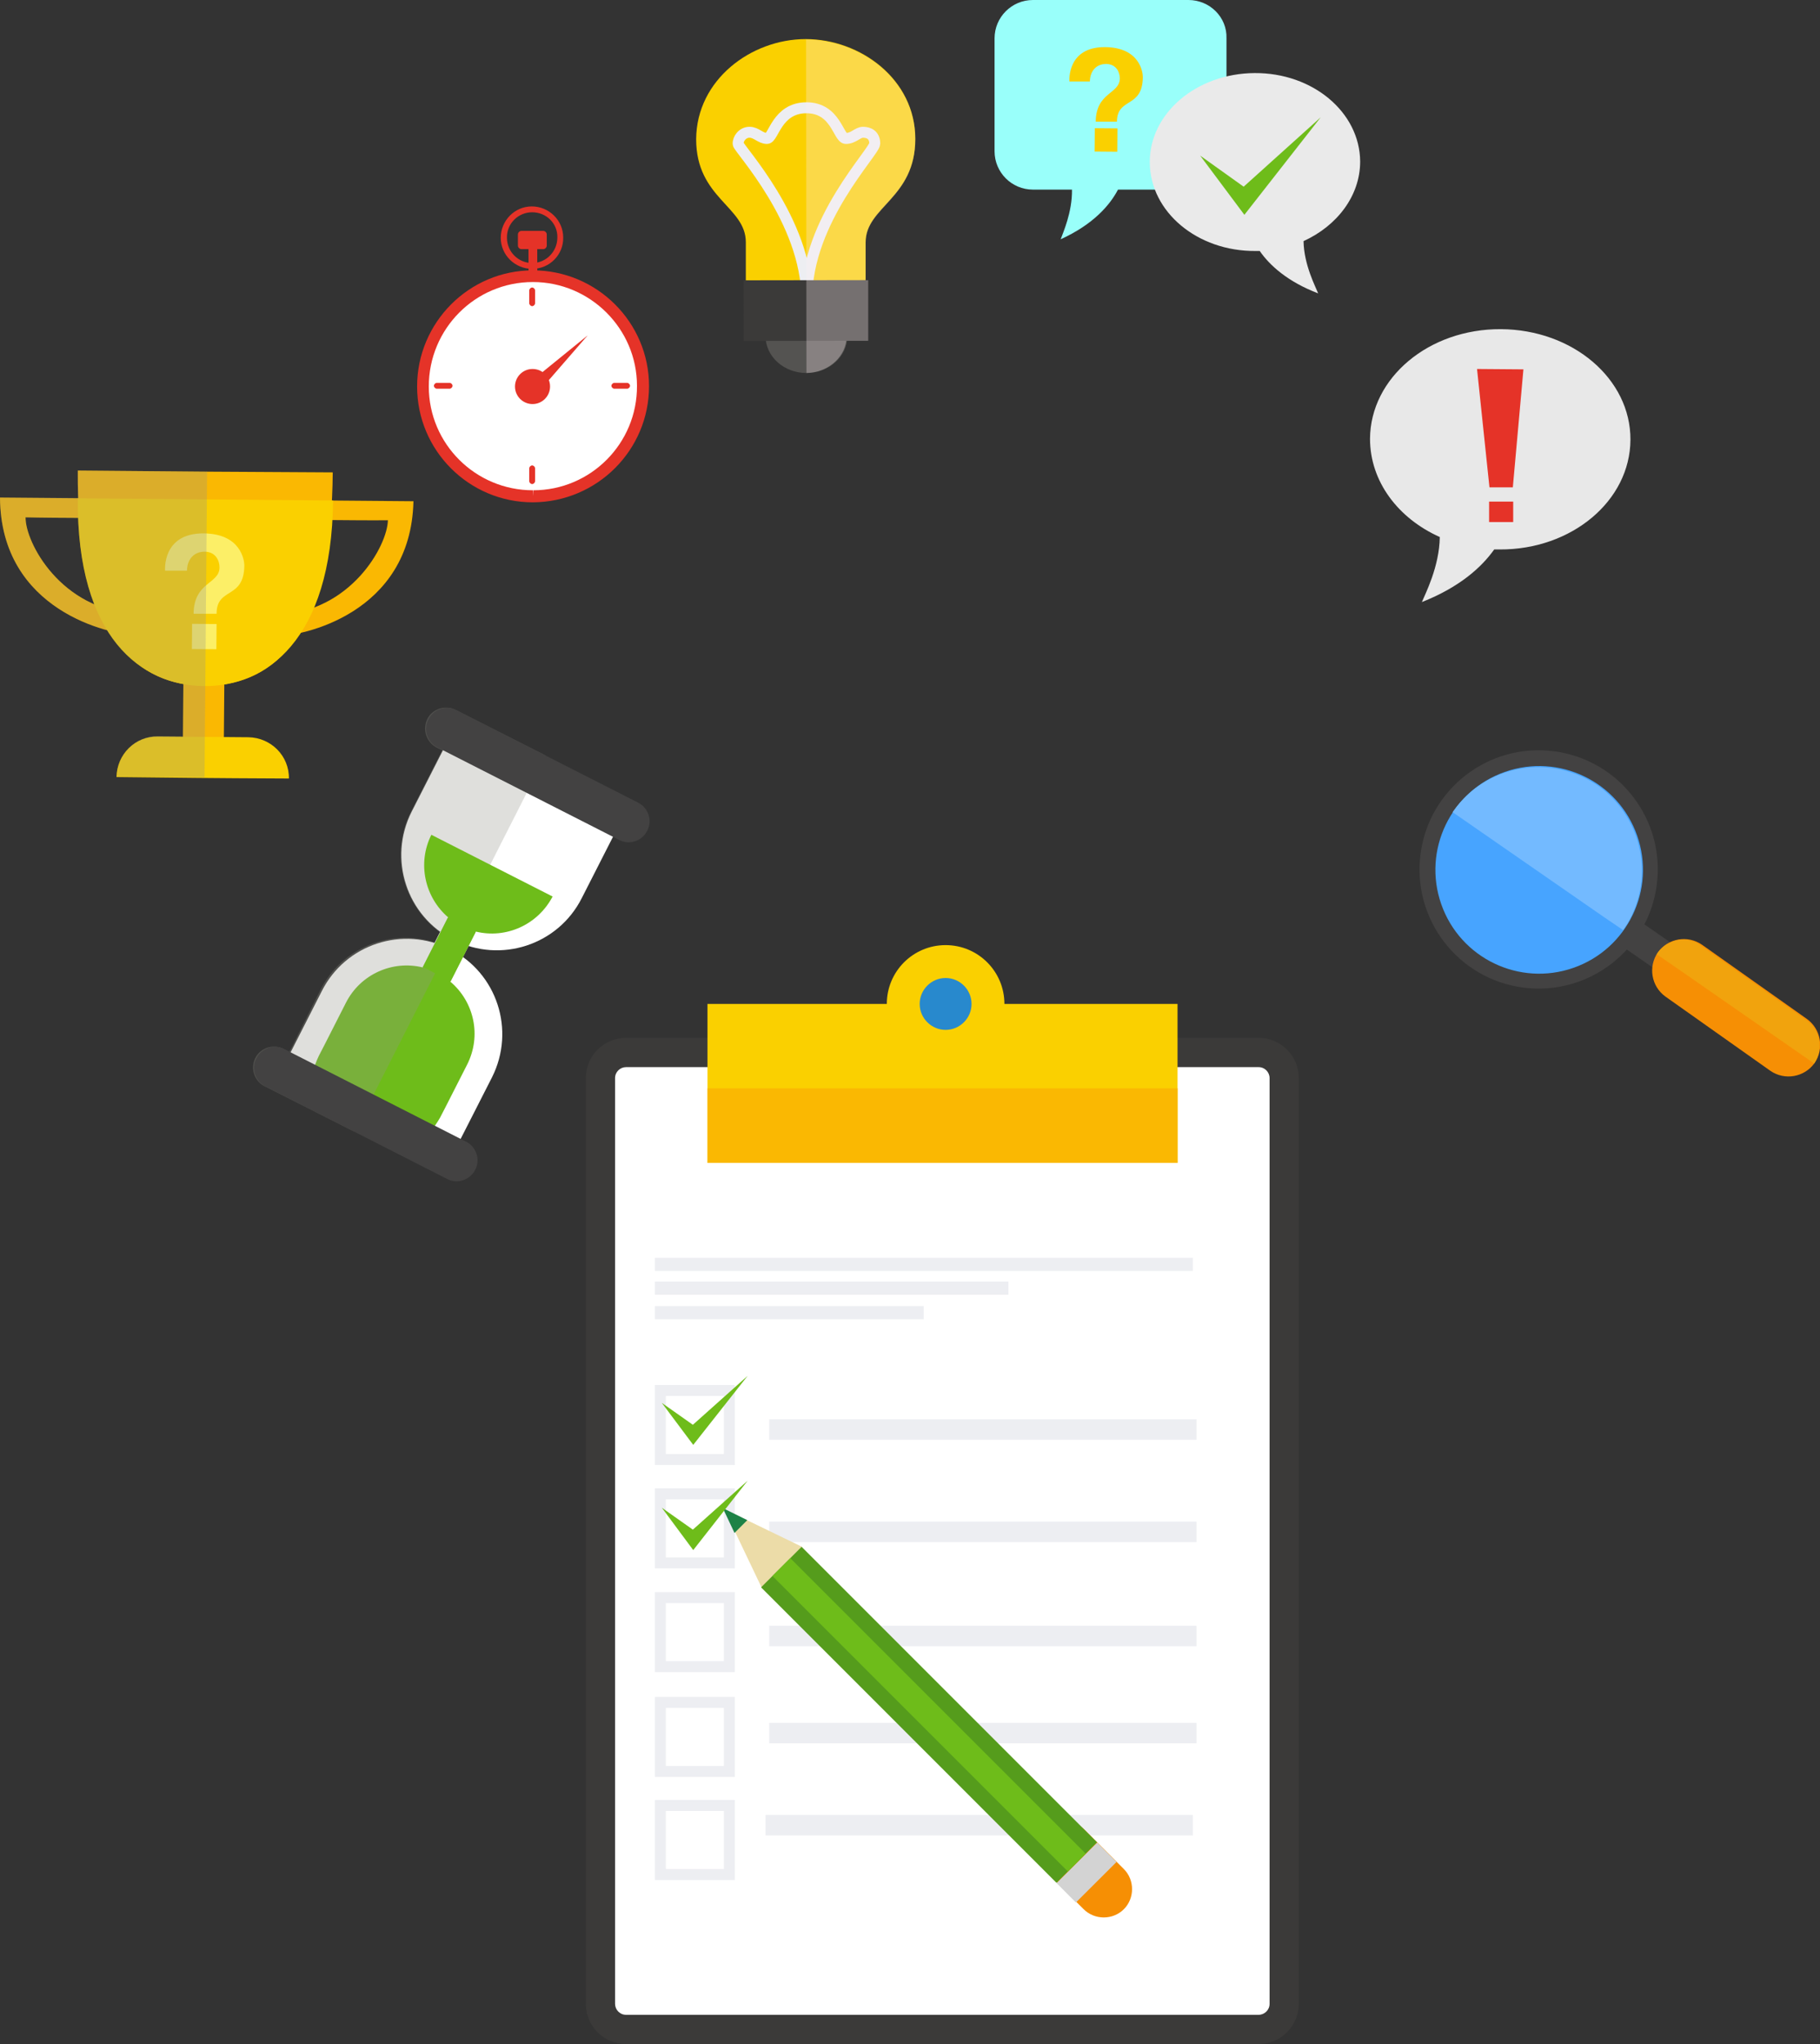 <?xml version="1.0" encoding="utf-8"?>
<!-- Generator: Adobe Illustrator 22.1.0, SVG Export Plug-In . SVG Version: 6.00 Build 0)  -->
<svg version="1.1" id="OBJECTS" xmlns="http://www.w3.org/2000/svg" xmlns:xlink="http://www.w3.org/1999/xlink" x="0px" y="0px"
	 viewBox="0 0 498.3 559.5" style="enable-background:new 0 0 498.3 559.5;" xml:space="preserve">
<rect x="0" y="0" width="498.3" height="559.5" fill="#333333" stroke="none"/>
<style type="text/css">
	.st0{fill:#434242;}
	.st1{fill:#47A4FF;}
	.st2{fill:#F68F04;}
	.st3{fill:#73BAFF;}
	.st4{fill:#F1A30D;}
	.st5{fill:#FAB802;}
	.st6{fill:#FAD000;}
	.st7{fill:#FCEF67;}
	.st8{fill:none;stroke:#F5B903;stroke-miterlimit:10;}
	.st9{opacity:0.3;fill:#939389;}
	.st10{fill:none;stroke:#EDEEF2;stroke-width:3;stroke-miterlimit:10;}
	.st11{fill:#545351;}
	.st12{fill:#3B3A39;}
	.st13{opacity:0.3;fill:#FFEEF1;}
	.st14{fill:#99FFFA;}
	.st15{fill:#EAEAEA;}
	.st16{fill:#6EBC1A;}
	.st17{fill:#FFFFFF;}
	.st18{fill:#2889CD;}
	.st19{fill:#EDEEF2;}
	.st20{fill:#D3D3D3;}
	.st21{fill:#ECDCA8;}
	.st22{fill:#1D8246;}
	.st23{fill:#559C1C;}
	.st24{fill:#E53328;}
	.st25{fill:#E8E8E8;}
	.st26{display:none;}
	.st27{display:inline;}
	.st28{fill:#333231;}
	.st29{fill:none;stroke:#FAD000;stroke-width:2;stroke-miterlimit:10;}
	.st30{display:inline;opacity:0.1;fill:#939389;}
</style>
<g>
	
		<rect x="446.7" y="245.1" transform="matrix(0.57 -0.822 0.822 0.57 -18.838 481.742)" class="st0" width="8.4" height="27.6"/>
	
		<ellipse transform="matrix(0.13 -0.992 0.992 0.13 130.121 624.833)" class="st0" cx="421.2" cy="238.3" rx="32.6" ry="32.6"/>
	
		<ellipse transform="matrix(0.944 -0.331 0.331 0.944 -55.075 152.567)" class="st1" cx="421.2" cy="238.3" rx="28.4" ry="28.4"/>
	<path class="st2" d="M496.8,291c-2.8,3.9-8.2,4.8-12.1,2.1L456,272.8c-3.9-2.8-4.8-8.2-2.1-12.1l0,0c2.8-3.9,8.2-4.8,12.1-2.1
		l28.7,20.3C498.6,281.7,499.5,287.1,496.8,291L496.8,291z"/>
	<path class="st3" d="M398,221.9c-0.1,0.1-0.2,0.3-0.3,0.4l41.7,28.9l5,3.4c0.8-1.2,1.6-2.4,2.2-3.7c6.1-12.3,2.5-27.5-8.9-35.7
		C424.8,206.2,407.1,209.1,398,221.9z"/>
	<path class="st4" d="M456.9,258.2c-1.2,0.6-2.3,1.5-3.1,2.7c-0.1,0.1-0.1,0.2-0.2,0.3l8.4,5.8l34.7,24.1c2.6-3.9,1.7-9.2-2.2-11.9
		l-28.7-20.3C463.1,256.8,459.7,256.7,456.9,258.2z"/>
</g>
<g>
	<g>
		
			<rect x="43.7" y="192.4" transform="matrix(8.311525e-03 -1 1 8.311525e-03 -142.737 251.987)" class="st5" width="24" height="11.2"/>
		<path class="st6" d="M79.1,213.1c0.1-6.2-4.9-11.2-11.1-11.3l-24.8-0.2c-6.2-0.1-11.2,4.9-11.3,11.1
			C51.2,212.9,55.8,213,79.1,213.1z"/>
		<path class="st5" d="M0,136.2l35.9,0.3l0,5.3c0,0-21.6,0-28.9-0.2c-0.1,6.9,9.7,25.4,30,26.4c0,0,0,1.4,0,5.8
			C30.3,173.7,0.2,167.3,0,136.2z"/>
		<path class="st5" d="M113.2,137.2l-35.9-0.3l0,5.3c0,0,21.6,0.3,28.9,0.2c-0.1,6.9-10.1,25.2-30.4,25.9c0,0,0,1.4,0,5.8
			C82.3,174.2,112.5,168.2,113.2,137.2z"/>
		<path class="st5" d="M56.2,129.1l-34.9-0.3c-0.3,38.3,11.8,58.7,34.4,58.9c23.6,0.2,35.1-20.1,35.4-58.4L56.2,129.1z"/>
		<path class="st6" d="M21.3,136.4c-0.3,38.3,17.5,51.2,34.5,51.4s35-12.5,35.4-50.8L21.3,136.4z"/>
		<path class="st7" d="M45.2,156.2c0,0-0.9-10.3,10.6-10.2c10.1,0.1,11.1,7.3,11.1,8.8c-0.1,9.4-7.6,5.8-7.6,13.2L53,168
			c0.1-8.8,7.1-8.1,7.1-12.7c0-1.8-1-4.2-4-4.3c-3.5,0-4.9,2.7-4.9,5.2C47.8,156.2,45.2,156.2,45.2,156.2z"/>
		
			<rect x="52.4" y="170.9" transform="matrix(8.311590e-03 -1 1 8.311590e-03 -118.796 228.637)" class="st7" width="6.9" height="6.7"/>
		<path class="st8" d="M56.2,138.2"/>
	</g>
	<path class="st9" d="M56.2,129.1l-34.9-0.3c0,2.6,0,5.1,0.1,7.5l-0.2,0c0,0,0,0,0,0L0,136.2c0.1,23.9,18,33.2,29.3,36.3
		c3.2,5.2,7.2,8.9,11.5,11.3c0.1,0,0.1,0.1,0.2,0.1c0.3,0.2,0.6,0.3,0.8,0.5c2.6,1.4,5.4,2.3,8.4,2.8l-0.1,14.4l-6.8-0.1
		c-6.2-0.1-11.2,4.9-11.3,11.1c10.6,0.1,16.7,0.1,24,0.2l0.7-83.8L56.2,129.1z M7,141.6c3.1,0.1,8.8,0.1,14.4,0.2
		c0.4,9.5,2,17.3,4.4,23.6C13.1,159.9,6.9,147.1,7,141.6z"/>
</g>
<g>
	<path class="st6" d="M220.6,10.7c15,0,30,11,30,27.3c0,16.3-13.6,18.5-13.6,28.3c0,9.8,0,21.1,0,21.1l-16.4,0l-16.4,0
		c0,0,0-11.3,0-21.1c0-9.8-13.6-12-13.6-28.2C190.7,21.8,205.7,10.7,220.6,10.7z"/>
	<path class="st10" d="M205.2,36.2c1.9,0,3,1.7,4.8,1.7c1.8,0,2.7-8.4,10.8-8.4c8.1,0,8.7,8.4,10.8,8.4c2.1,0,3.2-1.7,4.7-1.7
		c1.5,0,3.2,0.7,3.2,3.1c0,2.3-18.7,21-18.6,42.5c0-21.5-18.8-41.2-18.8-42.4C202,38,203.3,36.2,205.2,36.2z"/>
	
		<ellipse transform="matrix(1 -1.444067e-03 1.444067e-03 1 -0.133 0.319)" class="st11" cx="220.8" cy="92" rx="11.2" ry="10.1"/>
	
		<rect x="203.6" y="76.7" transform="matrix(1 -1.464243e-03 1.464243e-03 1 -0.124 0.323)" class="st12" width="34.2" height="16.6"/>
	<path class="st13" d="M250.6,38.1c0,16.3-13.6,18.5-13.6,28.3c0,3.5,0,7.1,0,10.3l0.7,0l0,16.6l-6,0c-0.7,4.9-5.3,8.7-10.9,8.8
		l-0.1-91.3C235.7,10.9,250.6,21.9,250.6,38.1z"/>
</g>
<g>
	<path class="st14" d="M325.4,0h-42.6c-5.8,0-10.5,4.7-10.5,10.5v30.9c0,5.8,4.7,10.5,10.5,10.5h10.7c0.1,6.2-2.5,11.9-3.1,13.6
		c9-4.1,13.5-9.4,15.7-13.6h19.2c5.8,0,10.5-4.7,10.5-10.5V10.5C336,4.7,331.2,0,325.4,0z"/>
	<path class="st15" d="M372.4,44.2c-0.1-13.5-13-24.3-28.9-24.2c-15.9,0.1-28.8,11-28.7,24.5c0.1,13.5,13,24.3,28.9,24.2
		c0.4,0,0.8,0,1.2,0c2.7,3.9,7.6,8.4,16,11.6c-0.7-1.8-3.9-7.8-4-14.3C366.1,61.8,372.4,53.6,372.4,44.2z"/>
	<polygon class="st16" points="328.6,42.6 340.5,51.1 361.6,32.1 340.7,58.8 	"/>
	<g>
		<g>
			<path class="st6" d="M292.8,22.3c0,0-0.8-9.5,9.8-9.4c9.4,0.1,10.3,6.8,10.3,8.2c-0.1,8.7-7,5.4-7.1,12.2l-5.8,0
				c0.1-8.1,6.5-7.5,6.6-11.8c0-1.7-0.9-3.9-3.7-4c-3.2,0-4.5,2.5-4.5,4.8C295.3,22.3,292.8,22.3,292.8,22.3z"/>
			
				<rect x="299.7" y="35.2" transform="matrix(8.316471e-03 -1 1 8.316471e-03 262.002 340.899)" class="st6" width="6.4" height="6.2"/>
		</g>
	</g>
</g>
<g>
	<path class="st17" d="M351.6,548.5c0,3.9-3.1,7-7,7H171.4c-3.9,0-7-3.1-7-7V295.1c0-3.9,3.1-7,7-7h173.2c3.9,0,7,3.1,7,7V548.5z"/>
	<path class="st12" d="M344.6,559.5H171.4c-6.1,0-11-4.9-11-11V295.1c0-6.1,4.9-11,11-11h173.2c6.1,0,11,4.9,11,11v253.4
		C355.6,554.5,350.7,559.5,344.6,559.5z M171.4,292.1c-1.6,0-3,1.3-3,3v253.4c0,1.6,1.3,3,3,3h173.2c1.6,0,3-1.3,3-3V295.1
		c0-1.6-1.3-3-3-3H171.4z"/>
	<rect x="193.7" y="274.8" class="st6" width="128.7" height="43.5"/>
	<rect x="193.7" y="297.9" class="st5" width="128.7" height="20.4"/>
	<path class="st6" d="M275,274.8c0,8.9-7.2,16.1-16.1,16.1c-8.9,0-16.1-7.2-16.1-16.1c0-8.9,7.2-16.1,16.1-16.1
		C267.8,258.7,275,265.9,275,274.8z"/>
	<path class="st18" d="M266,274.8c0,3.9-3.2,7.1-7.1,7.1c-3.9,0-7.1-3.2-7.1-7.1c0-3.9,3.2-7.1,7.1-7.1
		C262.8,267.7,266,270.9,266,274.8z"/>
	<rect x="179.3" y="344.3" class="st19" width="147.3" height="3.6"/>
	<rect x="179.3" y="350.8" class="st19" width="96.8" height="3.6"/>
	<rect x="179.3" y="357.5" class="st19" width="73.6" height="3.6"/>
	<rect x="210.6" y="388.5" class="st19" width="117" height="5.6"/>
	<rect x="210.6" y="416.5" class="st19" width="117" height="5.6"/>
	<rect x="210.6" y="445" class="st19" width="117" height="5.6"/>
	<rect x="210.6" y="471.6" class="st19" width="117" height="5.6"/>
	<rect x="209.6" y="496.8" class="st19" width="117" height="5.6"/>
	<g>
		<g>
			<path class="st19" d="M198.2,382.1v15.9h-15.9v-15.9H198.2 M201.2,379.1h-21.9v21.9h21.9V379.1L201.2,379.1z"/>
		</g>
	</g>
	<g>
		<g>
			<path class="st19" d="M198.2,410.4v15.9h-15.9v-15.9H198.2 M201.2,407.4h-21.9v21.9h21.9V407.4L201.2,407.4z"/>
		</g>
	</g>
	<g>
		<g>
			<path class="st19" d="M198.2,438.8v15.9h-15.9v-15.9H198.2 M201.2,435.8h-21.9v21.9h21.9V435.8L201.2,435.8z"/>
		</g>
	</g>
	<g>
		<g>
			<path class="st19" d="M198.2,467.5v15.9h-15.9v-15.9H198.2 M201.2,464.5h-21.9v21.9h21.9V464.5L201.2,464.5z"/>
		</g>
	</g>
	<g>
		<g>
			<path class="st19" d="M198.2,495.7v15.9h-15.9v-15.9H198.2 M201.2,492.7h-21.9v21.9h21.9V492.7L201.2,492.7z"/>
		</g>
	</g>
	<polygon class="st16" points="181.2,384 189.7,390 204.7,376.6 189.8,395.5 	"/>
	<g>
		<path class="st2" d="M307.7,511.6c3,3,3,8,0,11l0,0c-3,3-8,3-11,0l-10.8-10.8c-3-3-3-8,0-11l0,0c3-3,8-3,11,0L307.7,511.6z"/>
		
			<rect x="289.7" y="508.8" transform="matrix(0.708 -0.706 0.706 0.708 -275.039 359.745)" class="st20" width="15.7" height="7.5"/>
		<polygon class="st21" points="208.5,434.5 219.6,423.4 198.3,413.1 		"/>
		<polygon class="st22" points="197.9,412.8 201.1,419.6 204.6,416.1 		"/>
		
			<rect x="246.6" y="412.2" transform="matrix(0.707 -0.707 0.707 0.707 -257.395 317.416)" class="st23" width="15.7" height="114.4"/>
		
			<rect x="251" y="412.2" transform="matrix(0.707 -0.707 0.707 0.707 -257.394 317.411)" class="st16" width="6.9" height="114.4"/>
	</g>
	<polygon class="st16" points="181.2,412.7 189.7,418.7 204.7,405.3 189.8,424.3 	"/>
</g>
<g>
	<path class="st17" d="M176.1,105.7c0,16.6-13.4,30.1-30.1,30.2c-16.6,0-30.1-13.4-30.2-30.1c0-16.6,13.4-30.1,30.1-30.2
		C162.5,75.6,176,89,176.1,105.7z"/>
	<path class="st24" d="M145.9,137.5c-17.5,0-31.7-14.2-31.7-31.7c0-17.5,14.2-31.8,31.7-31.8c17.5,0,31.8,14.2,31.8,31.7
		C177.7,123.2,163.5,137.4,145.9,137.5L145.9,137.5z M145.9,77.2c-15.8,0-28.5,12.8-28.5,28.6c0,15.7,12.8,28.4,28.5,28.4v1.6
		l0.1-1.6c15.7,0,28.5-12.8,28.4-28.6C174.4,90,161.6,77.2,145.9,77.2z"/>
	<path class="st24" d="M149.7,67.2c0,0.5-0.4,1-1,1l-5.9,0c-0.5,0-1-0.4-1-1l0-3c0-0.5,0.4-1,1-1l5.9,0c0.5,0,1,0.4,1,1L149.7,67.2z
		"/>
	
		<rect x="144.7" y="67.9" transform="matrix(1 -1.642795e-03 1.642795e-03 1 -0.117 0.24)" class="st24" width="2.4" height="6.3"/>
	<path class="st24" d="M145.7,73.6c-4.7,0-8.6-3.8-8.6-8.5c0-4.7,3.8-8.6,8.5-8.6c4.7,0,8.6,3.8,8.6,8.5
		C154.3,69.7,150.5,73.6,145.7,73.6L145.7,73.6z M145.7,58.1c-3.8,0-7,3.1-6.9,7c0,3.8,3.1,6.9,6.9,6.9v0.8l0-0.8
		c3.8,0,6.9-3.1,6.9-7C152.7,61.2,149.6,58.1,145.7,58.1z"/>
	<path class="st24" d="M150.6,105.8c0,2.6-2.1,4.8-4.8,4.8c-2.6,0-4.8-2.1-4.8-4.8c0-2.6,2.1-4.8,4.8-4.8
		C148.5,101,150.6,103.1,150.6,105.8z"/>
	<polygon class="st24" points="160.9,91.8 149.7,104.7 147.6,102.6 	"/>
	<path class="st24" d="M168.2,106.4c-0.4,0-0.8-0.4-0.8-0.8l0,0c0-0.4,0.4-0.8,0.8-0.8l3.5,0c0.4,0,0.8,0.4,0.8,0.8l0,0
		c0,0.4-0.4,0.8-0.8,0.8L168.2,106.4z"/>
	<path class="st24" d="M119.6,106.4c-0.4,0-0.8-0.4-0.8-0.8l0,0c0-0.4,0.4-0.8,0.8-0.8l3.5,0c0.4,0,0.8,0.4,0.8,0.8l0,0
		c0,0.4-0.4,0.8-0.8,0.8L119.6,106.4z"/>
	<path class="st24" d="M146.5,83c0,0.4-0.4,0.8-0.8,0.8l0,0c-0.4,0-0.8-0.4-0.8-0.8l0-3.5c0-0.4,0.4-0.8,0.8-0.8l0,0
		c0.4,0,0.8,0.4,0.8,0.8L146.5,83z"/>
	<path class="st24" d="M146.5,131.7c0,0.4-0.4,0.8-0.8,0.8l0,0c-0.4,0-0.8-0.4-0.8-0.8l0-3.5c0-0.4,0.4-0.8,0.8-0.8l0,0
		c0.4,0,0.8,0.4,0.8,0.8L146.5,131.7z"/>
</g>
<g>
	<path class="st17" d="M171.9,219.4l-45.1-22.9c-1.5,1.6-2.7,3.5-3.8,5.5l-2.2,4.3l-8.1,15.9c-6.5,12.9-1.4,28.6,11.5,35.1
		c12.9,6.5,28.6,1.4,35.1-11.5l8.1-15.9l2.2-4.3C170.7,223.7,171.5,221.6,171.9,219.4z"/>
	
		<rect x="108" y="251.9" transform="matrix(0.453 -0.891 0.891 0.453 -160.124 251.473)" class="st17" width="33.8" height="8.7"/>
	<path class="st17" d="M75.5,297.7l45.1,22.9c1.5-1.6,2.7-3.5,3.8-5.5l2.2-4.3l8.1-15.9c6.5-12.9,1.4-28.6-11.5-35.1
		c-12.9-6.5-28.6-1.4-35.1,11.5l-8.1,15.9l-2.2,4.3C76.7,293.5,75.9,295.6,75.5,297.7z"/>
	<path class="st16" d="M123.3,268.7l6.9-13.6l-7.6-3.9l-6.9,13.6c-8.2-2-17,1.8-21,9.7l-5.8,11.4l-1.6,3.1c-0.7,1.5-1.3,3-1.6,4.5
		l32.1,16.3c1-1.2,1.9-2.5,2.7-3.9l1.6-3.1l5.8-11.4C131.9,283.5,129.8,274.2,123.3,268.7z"/>
	<path class="st9" d="M119.5,204.6l1.6,0.8l-0.5,0.9l-8.1,15.9c-5.9,11.7-2.2,25.7,8.1,33.1l-1.4,2.7c-12.1-4-25.6,1.3-31.5,13
		L79.7,287l-0.5,0.9l-1.6-0.8c-2.8-1.4-6.3-0.3-7.7,2.5c-1.4,2.8-0.3,6.3,2.5,7.7l24.7,12.5l52.3-103l-24.7-12.5
		c-2.8-1.4-6.3-0.3-7.7,2.5C115.6,199.7,116.7,203.1,119.5,204.6z"/>
	<path class="st0" d="M177.2,227.4c-1.4,2.8-4.9,4-7.7,2.5l-49.7-25.3c-2.8-1.4-4-4.9-2.5-7.7l0,0c1.4-2.8,4.9-4,7.7-2.5l49.7,25.3
		C177.5,221.1,178.7,224.6,177.2,227.4L177.2,227.4z"/>
	<path class="st0" d="M70.2,289.7c1.4-2.8,4.9-4,7.7-2.5l49.7,25.3c2.8,1.4,4,4.9,2.5,7.7l0,0c-1.4,2.8-4.9,4-7.7,2.5l-49.7-25.3
		C69.9,296,68.7,292.5,70.2,289.7L70.2,289.7z"/>
	<path class="st16" d="M118.1,228.5c-3.9,7.8-1.8,17.1,4.6,22.6l-6.9,13.6l7.6,3.9l6.9-13.6c8.2,2,16.9-1.8,21-9.6L118.1,228.5z"/>
</g>
<g>
	<path class="st25" d="M375.1,120.1c0.1-16.7,16.1-30.1,35.8-30c19.7,0.1,35.6,13.6,35.5,30.3c-0.1,16.7-16.1,30.1-35.8,30
		c-0.5,0-1,0-1.5,0c-3.4,4.8-9.4,10.3-19.8,14.4c0.9-2.2,4.8-9.7,4.9-17.8C382.8,141.9,375.1,131.8,375.1,120.1z"/>
	<g>
		<g>
			<rect x="407.7" y="137.3" class="st24" width="6.6" height="5.6"/>
			<polygon class="st24" points="404.4,101 417.1,101.1 414.2,133.4 407.8,133.4 			"/>
		</g>
	</g>
</g>
<g class="st26">
	<g class="st27">
		<path class="st12" d="M214.1,169l-0.2,38.2c0,0,2.1,12.4,46.4,12.4c44.3,0,46.3-12.5,46.3-12.5v-40.2h-93"/>
		<polygon class="st28" points="332.8,158.8 260.4,129.5 258.8,129.5 186.4,158.8 258.5,188.1 260.7,188.1 		"/>
		<ellipse class="st12" cx="260.1" cy="157.3" rx="7.6" ry="3.3"/>
		<polyline class="st29" points="260.9,156.3 293.1,172.4 292.9,243.8 		"/>
		<path class="st6" d="M297.4,245.6c0,2.5-2.1,4.5-4.8,4.5c-2.6,0-4.8-2-4.8-4.5c0-2.5,2.1-4.5,4.8-4.5
			C295.3,241.1,297.4,243.1,297.4,245.6z"/>
		<g>
			<path class="st6" d="M296.6,254.5c-2.2-6.1-5.7-6.1-7.9,0c-2.2,6.1-0.4,11,3.9,11S298.8,260.6,296.6,254.5z"/>
		</g>
		<ellipse class="st28" cx="260.1" cy="157.3" rx="5.8" ry="2.5"/>
	</g>
	<path class="st30" d="M258.7,129.5l-72.4,29.3L214,170l-0.1,37.2c0,0,2.1,12.3,45.7,12.4v-90.1H258.7z"/>
</g>
</svg>
